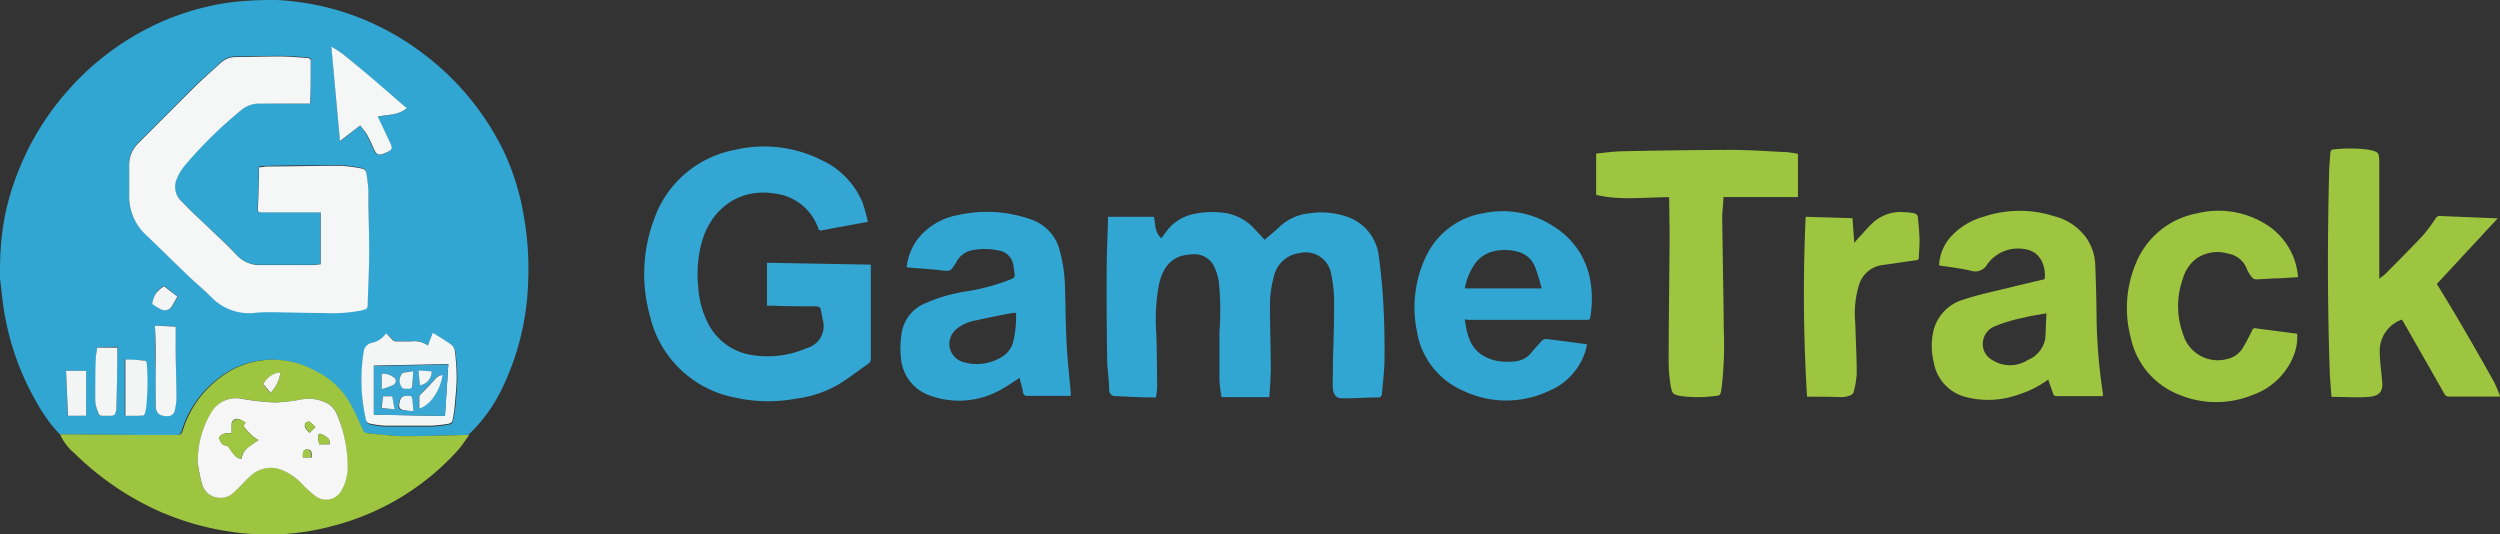 <svg id="Camada_1" data-name="Camada 1" xmlns="http://www.w3.org/2000/svg" viewBox="0 0 271.7 58.08"><rect x="0" y="0" width="271.7" height="58.08" fill="#333333" stroke="none"/><defs><style>.cls-1{fill:#32a6d2;}.cls-2{fill:#33a6d3;}.cls-3{fill:#32a6d3;}.cls-4{fill:#9dc53f;}.cls-5{fill:#f5f6f6;}.cls-6{fill:#f4f5f5;}.cls-7{fill:#f4f6f5;}.cls-8{fill:#f3f5f5;}.cls-9{fill:#f5f6f5;}.cls-10{fill:#f4f5f2;}.cls-11{fill:#38a7d3;}.cls-12{fill:#9fc641;}.cls-13{fill:#a0c644;}.cls-14{fill:#a1c746;}.cls-15{fill:#a2c747;}.cls-16{fill:#f2f5f5;}</style></defs><path class="cls-1" d="M5.37,32.7c0-1.08,0-2.16.08-3.22A26.2,26.2,0,0,1,7,22a29.6,29.6,0,0,1,6-10A29.26,29.26,0,0,1,23.32,4.64a28.25,28.25,0,0,1,7.16-1.95,36.86,36.86,0,0,1,5.15-.24,29.13,29.13,0,0,1,6.48,1.12A28.76,28.76,0,0,1,51,8a29.31,29.31,0,0,1,9.12,10.89,26.77,26.77,0,0,1,2.16,6.94A32.33,32.33,0,0,1,62.77,33a28.58,28.58,0,0,1-3,12,17,17,0,0,1-3.5,4.7c-2.35.06-4.7.15-7.07.14-1.3,0-2.61-.19-3.91-.3a.66.66,0,0,1-.6-.43c-.46-1-.94-2-1.46-3a8.51,8.51,0,0,0-3.68-3.35,9.39,9.39,0,0,0-10.34.71,11.41,11.41,0,0,0-4.12,5.85c-.11.3-.22.41-.55.4H20.83l-8.95-.07a16.2,16.2,0,0,1-2.49-3.42A28.75,28.75,0,0,1,6,37.25C5.67,35.75,5.57,34.21,5.37,32.7Zm33.73-19v-.07c0-1.56.06-3.12.07-4.7,0-.1-.2-.25-.3-.26-1-.06-2-.15-3.06-.16-1.59,0-3.18.06-4.77.06a2.39,2.39,0,0,0-1.73.67c-.94.94-2,1.76-2.91,2.69-2,2-4,4.05-6,6a3.31,3.31,0,0,0-1,2.48v3.17a5.63,5.63,0,0,0,1.76,4.27c1.42,1.38,2.82,2.76,4.26,4.12.94.94,1.95,1.8,2.92,2.71a5.73,5.73,0,0,0,4.6,1.71c.63-.06,1.25-.09,1.88-.09,1.88,0,3.84.06,5.77.09a16.77,16.77,0,0,0,4-.27c.7-.16.7-.18.72-.94.06-1.74.14-3.49.15-5.24,0-2.27,0-4.56-.08-6.83a14.83,14.83,0,0,0-.22-1.88.56.56,0,0,0-.5-.54,16.6,16.6,0,0,0-2.23-.3c-2.67,0-5.33,0-8,.08-.32,0-.63,0-.94.08V21.7c0,1.11-.06,2.22-.14,3.33,0,.34,0,.47.42.47h6.44v5.64c-.31,0-.6.08-.94.08H33.67A3.4,3.4,0,0,1,31,30.06c-.82-.94-1.73-1.72-2.6-2.56-1.08-1-2.18-2.05-3.23-3.13a2.17,2.17,0,0,1-.73-2.26,5.85,5.85,0,0,1,.94-1.69,47.4,47.4,0,0,1,6.26-6.09,3,3,0,0,1,2-.68C35.44,13.71,37.25,13.7,39.1,13.7Zm8.23,25a2.46,2.46,0,0,1-1.53,1.06,1.08,1.08,0,0,0-.86.94,18.83,18.83,0,0,0-.18,4.86,22,22,0,0,0,.43,2.66.55.55,0,0,0,.36.34,10,10,0,0,0,1.72.24h5a12.55,12.55,0,0,0,1.93-.23.47.47,0,0,0,.38-.31,17.67,17.67,0,0,0,.3-1.77c.08-1,.19-2,.19-3a24.3,24.3,0,0,0-.2-2.82,1.2,1.2,0,0,0-.41-.69c-.64-.46-1.31-.86-2-1.29L51.9,40A2.62,2.62,0,0,0,50,39.53H48.43a.53.53,0,0,1-.3-.12C47.87,39.2,47.64,38.94,47.33,38.65ZM44.51,16.07a10,10,0,0,1,.69,1c.29.52.51,1.08.77,1.61a.78.78,0,0,0,1.22.42c.79-.38.83-.5.47-1.29L46.4,15.16c1.07-.3,2.23-.16,3.16-.94l-.22-.15c-1.25-1.09-2.49-2.18-3.76-3.25-.94-.84-1.95-1.68-2.95-2.49-.4-.28-.81-.55-1.23-.79l.94,10.27ZM22.22,37.83v.33c0,1.4,0,2.82.06,4.21s0,2.75,0,4.12c0,.82.35,1.08,1.17,1.14a.79.79,0,0,0,.92-.64s0-.06,0-.08a7.1,7.1,0,0,0,.15-1.3c0-1.88-.06-3.76-.09-5.64V37.9Zm-6.29,2.36c0,.38-.11.68-.12,1,0,1.59-.06,3.18-.07,4.77A3.61,3.61,0,0,0,15.93,47c.2.67.22.66.94.61h.32c.62,0,.63,0,.79-.63a2,2,0,0,0,.07-.42c0-2,.06-4,.08-6v-.43Zm3,1.29V47.6h1.3c.85,0,.76.07.94-.87a26.42,26.42,0,0,0,.07-4.87.37.37,0,0,0-.26-.27A18.17,18.17,0,0,1,19,41.51Zm-6.2,6.11h2V42.74H12.55ZM23.19,33.5a3.72,3.72,0,0,0-.83.7A2.68,2.68,0,0,0,22,35.42c0,.13.4.32.62.47a2.31,2.31,0,0,0,.35.18A.87.87,0,0,0,24,35.85c.25-.36.45-.76.69-1.18Z" transform="translate(-5.37 -2.44)"/><path class="cls-2" d="M99.69,26.55l-3.76.69-1.21.23a.33.33,0,0,1-.43-.19.09.09,0,0,1,0-.05,5.69,5.69,0,0,0-4.76-3.76c-3.76-.59-6.85,1.56-7.91,5.35a13.39,13.39,0,0,0-.36,4.88,9.82,9.82,0,0,0,1,3.76,6.43,6.43,0,0,0,5,3.59A10.5,10.5,0,0,0,93,40.29a2.49,2.49,0,0,0,1.77-3.17,9.19,9.19,0,0,0-.19-.94c0-.3-.2-.44-.54-.45-1.58,0-3.15,0-4.7-.07l-.61,0V31l11.28.2v10.2a.61.61,0,0,1-.3.59c-1.09.76-2.13,1.57-3.26,2.26a12.2,12.2,0,0,1-4.53,1.51,16.49,16.49,0,0,1-6.71-.12,11.75,11.75,0,0,1-9.22-8.93,16.92,16.92,0,0,1,.43-10.34,11.55,11.55,0,0,1,8.81-7.64,13.84,13.84,0,0,1,9.4,1.1,8.81,8.81,0,0,1,4.49,4.64A19.27,19.27,0,0,1,99.69,26.55Z" transform="translate(-5.37 -2.44)"/><path class="cls-3" d="M131,45.64c-1.5,0-2.95-.09-4.4-.15a.65.65,0,0,1-.69-.59v-.11c0-1.06-.19-2.11-.21-3.16q-.08-4.8-.06-9.59c0-1.88.1-3.76.14-5.64V26h5c.16.81.08,1.73.82,2.33a12.49,12.49,0,0,1,.94-1.23,4.93,4.93,0,0,1,2.62-1.41,9.43,9.43,0,0,1,3.59-.06,5.5,5.5,0,0,1,3.12,1.87c.32.32.62.65.94,1,.57-.5,1.12-.94,1.63-1.42a5.45,5.45,0,0,1,3.27-1.46,8.53,8.53,0,0,1,3.76.28,5.17,5.17,0,0,1,3.76,4.44c.22,1.69.39,3.39.48,5.09q.16,2.94.13,5.91c0,1.33-.18,2.64-.29,4a.44.44,0,0,1-.27.29c-1.35,0-2.68.11-4,.1-.69,0-.94-.34-1.05-1a14.06,14.06,0,0,1,0-1.59V41.92c.06-2.29.15-4.56.13-6.84a14.5,14.5,0,0,0-.38-3.14,2.81,2.81,0,0,0-3.37-2,3.29,3.29,0,0,0-2.82,2.66,11.23,11.23,0,0,0-.4,2.82c0,2.34.08,4.7.09,7,0,1-.09,2.09-.16,3.18h-5.19a14.85,14.85,0,0,1-.23-1.88V38.45a29.4,29.4,0,0,0-.07-5.39,5.74,5.74,0,0,0-.56-1.76,2.36,2.36,0,0,0-2.41-1.21c-2.16.08-3.1,1.38-3.53,3.25a20.56,20.56,0,0,0-.29,5.37c.06,2,.07,3.9.09,5.85A9.81,9.81,0,0,1,131,45.64Z" transform="translate(-5.37 -2.44)"/><path class="cls-4" d="M11.9,49.64l9,.07h3.76c.33,0,.44-.11.55-.41a11.36,11.36,0,0,1,4.1-5.83,9.41,9.41,0,0,1,10.34-.72,8.6,8.6,0,0,1,3.68,3.36c.54.94,1,2,1.46,3a.66.66,0,0,0,.6.43c1.3.11,2.61.3,3.91.3,2.36,0,4.7-.08,7.07-.14-.39.54-.75,1.11-1.19,1.62a27.53,27.53,0,0,1-13.85,8.33,26.4,26.4,0,0,1-8.11.85,30,30,0,0,1-10.89-2.65,31.52,31.52,0,0,1-8.9-6.18A5.49,5.49,0,0,1,11.9,49.64Zm15,2.94h-.1c.16.8.28,1.63.51,2.42a2,2,0,0,0,1.55,1.48,2.11,2.11,0,0,0,1.94-.57c.6-.53,1.13-1.15,1.72-1.7a3.2,3.2,0,0,1,3.26-.8,6.23,6.23,0,0,1,2.5,1.7,10.82,10.82,0,0,0,1.39,1.23A1.87,1.87,0,0,0,42.26,56a.94.94,0,0,0,.12-.18,4.88,4.88,0,0,0,.72-2.6A14.35,14.35,0,0,0,42,47.48a2.37,2.37,0,0,0-1-1.19,4.32,4.32,0,0,0-2.82-.44,20.45,20.45,0,0,1-2.82.32,24.58,24.58,0,0,1-3.62-.39,3.1,3.1,0,0,0-3.38,1.51A10.23,10.23,0,0,0,26.86,52.58Zm9-9.67A2.22,2.22,0,0,0,34,44.22l.74.94A3.83,3.83,0,0,0,35.84,42.91Z" transform="translate(-5.37 -2.44)"/><path class="cls-4" d="M270.21,33.3c.89,1.47,1.78,2.91,2.63,4.38,1.22,2.08,2.42,4.19,3.6,6.3.24.51.45,1,.64,1.56h-5.54a.53.53,0,0,1-.52-.31q-2.19-3.85-4.39-7.7l-.21-.36A3.6,3.6,0,0,0,264,40.69c0,.94.16,2,.24,2.93v.07c.17,1.22-.18,1.77-1.4,1.88s-2.68,0-4.08,0c-.07-.94-.16-1.81-.19-2.69-.25-7.13-.25-14.25-.08-21.38,0-.83.09-1.67.15-2.5,0-.11.12-.3.2-.3a15.74,15.74,0,0,1,3.88,0c1.17.22,1.23.3,1.23,1.46q0,6,0,12v.56a6.9,6.9,0,0,0,.68-.53c1.4-1.42,2.82-2.82,4.18-4.29.46-.57.89-1.15,1.29-1.76a.49.49,0,0,1,.33-.23l6.39.26Z" transform="translate(-5.37 -2.44)"/><path class="cls-4" d="M233.91,45.49h-5a.37.37,0,0,1-.42-.31c-.16-.49-.34-.94-.52-1.49a11.31,11.31,0,0,1-3.31,1.66,9.69,9.69,0,0,1-5.64.24,4.7,4.7,0,0,1-3.5-3.83,7.36,7.36,0,0,1,0-3.46A4.7,4.7,0,0,1,218.76,35c1.6-.54,3.27-.88,4.91-1.28,1.32-.33,2.64-.64,3.92-.94.16-1.68-.66-3-2-3.23a4.12,4.12,0,0,0-4.23,1.59,1.5,1.5,0,0,1-1.81.72c-1.12-.27-2.28-.39-3.44-.57a5,5,0,0,1,1.17-3A7.51,7.51,0,0,1,220.93,26a12.3,12.3,0,0,1,7.66-.07,6.17,6.17,0,0,1,3.55,2.4,5.58,5.58,0,0,1,.94,2.82c.08,2,.13,4,.15,6.08a59.41,59.41,0,0,0,.69,8A.67.67,0,0,0,233.91,45.49Zm-6.12-9c-.94.17-1.72.27-2.51.48a17,17,0,0,0-3.14.94A2.07,2.07,0,0,0,221,40.58a2.13,2.13,0,0,0,1,1.05,3.56,3.56,0,0,0,3.76-.07,3.1,3.1,0,0,0,1.88-2.28C227.72,38.4,227.71,37.47,227.79,36.45Z" transform="translate(-5.37 -2.44)"/><path class="cls-3" d="M103.9,31.49a6.32,6.32,0,0,1,1.2-3.06,7.19,7.19,0,0,1,4.46-2.63,14.31,14.31,0,0,1,8,.54,4.77,4.77,0,0,1,3,3.41,15.87,15.87,0,0,1,.55,3.88c.07,2,.07,4.1.18,6.15.09,1.8.3,3.58.45,5.38v.3h-4.69a.42.42,0,0,1-.49-.32.25.25,0,0,1,0-.08c-.09-.5-.24-.94-.38-1.55-.73.46-1.4.94-2.1,1.31a9.21,9.21,0,0,1-7.52.65,4.7,4.7,0,0,1-3.28-4.19,10.14,10.14,0,0,1,.08-2.64,4.19,4.19,0,0,1,2.48-3.2,17.42,17.42,0,0,1,4.47-1.32,22.72,22.72,0,0,0,5-1.36c.25-.11.37-.24.33-.52s-.09-.74-.16-1.1a1.89,1.89,0,0,0-1.59-1.48,7.22,7.22,0,0,0-3,0A2.53,2.53,0,0,0,109.26,31c-.58.94-.58.94-1.68.81S105.18,31.62,103.9,31.49Zm11.89,4.95h-.33c-1.31.25-2.62.5-3.92.8a4.52,4.52,0,0,0-2.13.89,2.11,2.11,0,0,0-.84,2,2.09,2.09,0,0,0,1.56,1.68,5.13,5.13,0,0,0,4.05-.54,2.67,2.67,0,0,0,1.28-1.59A11.26,11.26,0,0,0,115.79,36.44Z" transform="translate(-5.37 -2.44)"/><path class="cls-1" d="M164.56,37.14c.21,1.54.54,3,1.88,3.88a4.83,4.83,0,0,0,2.44.73,7.15,7.15,0,0,0,1.31-.06,2.51,2.51,0,0,0,1.62-.94c.36-.44.75-.86,1.13-1.28a.71.71,0,0,1,.44-.19c1.46.17,2.94.37,4.47.58a8,8,0,0,1-.24.94,6.92,6.92,0,0,1-3.87,4.11,10.84,10.84,0,0,1-9.34,0,8.52,8.52,0,0,1-5.05-6.52,12.84,12.84,0,0,1,1.11-8.31,8.4,8.4,0,0,1,6.14-4.47,10.07,10.07,0,0,1,7.9,1.63,8.55,8.55,0,0,1,3.76,6.06,11.7,11.7,0,0,1-.06,3.64c0,.24-.17.26-.36.26H164.91Zm0-3.36h8.37c-.26-.85-.45-1.65-.76-2.4a2.66,2.66,0,0,0-1.68-1.53,5.22,5.22,0,0,0-2.66-.13,3.42,3.42,0,0,0-2.26,1.53,6.63,6.63,0,0,0-1,2.53Z" transform="translate(-5.37 -2.44)"/><path class="cls-4" d="M186.77,23.87c-2.71,0-5.34.37-7.93-.25V19.13c.94-.09,1.88-.23,2.76-.25,3.94-.08,7.88-.14,11.82-.15,1.88,0,3.84.13,5.76.23.53,0,1.06.11,1.59.2v4.7h-8.1c0,.83-.14,1.57-.13,2.3.05,4.05.14,8.09.17,12.13a39.36,39.36,0,0,1-.25,6.42c-.13.72-.13.72-.84.78a13.82,13.82,0,0,1-3.52,0c-.94-.16-1-.26-1.17-1.18a16.76,16.76,0,0,1-.21-2.45c0-4.37.07-8.74.1-13.11C186.83,27.14,186.79,25.52,186.77,23.87Z" transform="translate(-5.37 -2.44)"/><path class="cls-4" d="M255.12,32.56l-2.09.13c-.81,0-1.64.09-2.46.11a.59.59,0,0,1-.43-.19,3.51,3.51,0,0,1-.58-.94A2.64,2.64,0,0,0,247.5,30a4,4,0,0,0-3.45.56,4.09,4.09,0,0,0-1.44,2.15,8.81,8.81,0,0,0,0,6,3.94,3.94,0,0,0,4.77,2.76A2.7,2.7,0,0,0,249.26,40c.32-.53.6-1.09.87-1.65a.34.34,0,0,1,.42-.23c1.48.21,3,.39,4.48.59a5.61,5.61,0,0,1-.47,2.59,7.46,7.46,0,0,1-4.36,4.06,10.51,10.51,0,0,1-8.09-.06,8.55,8.55,0,0,1-5.18-6.21,12.53,12.53,0,0,1,.58-8.06,8.94,8.94,0,0,1,6.58-5.39,9.75,9.75,0,0,1,7.66,1.25A7.4,7.4,0,0,1,255.12,32.56Z" transform="translate(-5.37 -2.44)"/><path class="cls-4" d="M201.76,45.55A182.87,182.87,0,0,1,201.61,26l5.09.15.19,2.69c.25-.29.41-.5.6-.69.52-.55,1-1.14,1.59-1.65a4.46,4.46,0,0,1,3.26-1,6.87,6.87,0,0,1,1.1.13.55.55,0,0,1,.35.33c.1.87.17,1.73.2,2.6,0,.6-.06,1.19-.08,1.79,0,.23,0,.34-.32.38-1.2.15-2.38.35-3.58.51a3.06,3.06,0,0,0-2.61,2.19,10.69,10.69,0,0,0-.4,4.09c.05,1.88.16,3.71.16,5.56a9.94,9.94,0,0,1-.35,2,.61.61,0,0,1-.38.34,2.66,2.66,0,0,1-.89.18C204.29,45.56,203.09,45.55,201.76,45.55Z" transform="translate(-5.37 -2.44)"/><path class="cls-5" d="M39.1,13.7H33.62a3,3,0,0,0-2,.68,46.94,46.94,0,0,0-6.2,6.09,5.5,5.5,0,0,0-.94,1.69,2.17,2.17,0,0,0,.73,2.26c1,1.08,2.14,2.08,3.22,3.13.88.84,1.79,1.66,2.61,2.56a3.42,3.42,0,0,0,2.68,1.14h5.57c.29,0,.58-.06.94-.09V25.52H33.8c-.36,0-.43-.12-.41-.47.07-1.1.1-2.21.13-3.32V20.62c.35,0,.66-.09.94-.09,2.67,0,5.33-.08,8-.07a16.82,16.82,0,0,1,2.23.3.58.58,0,0,1,.5.54,16.63,16.63,0,0,1,.22,1.88c0,2.27.09,4.55.08,6.83,0,1.75-.1,3.49-.15,5.24,0,.73,0,.75-.73.94a16.69,16.69,0,0,1-4,.27c-1.93,0-3.85-.07-5.77-.09-.63,0-1.26,0-1.88.09a5.74,5.74,0,0,1-4.61-1.71c-.94-.94-2-1.79-2.91-2.71-1.43-1.36-2.82-2.75-4.26-4.12a5.65,5.65,0,0,1-1.77-4.27V20.48a3.28,3.28,0,0,1,1-2.48c2-2,4-4,6-6,.94-.94,1.95-1.8,2.92-2.7a2.39,2.39,0,0,1,1.73-.66c1.58,0,3.17-.07,4.77-.06,1,0,2,.1,3,.16.11,0,.31.16.31.25,0,1.56,0,3.13-.07,4.7A.08.08,0,0,0,39.1,13.7Z" transform="translate(-5.37 -2.44)"/><path class="cls-6" d="M47.33,38.65c.28.29.51.55.76.78a.53.53,0,0,0,.3.12H50a2.62,2.62,0,0,1,1.88.44l.53-1.38c.69.43,1.37.83,2,1.29a1.16,1.16,0,0,1,.4.69A26.75,26.75,0,0,1,55,43.41c0,1-.12,2-.2,3.05a16.82,16.82,0,0,1-.26,1.71c0,.13-.24.28-.38.31a13.91,13.91,0,0,1-1.93.22h-5a10,10,0,0,1-1.72-.24.53.53,0,0,1-.36-.34,22.15,22.15,0,0,1-.43-2.69,19.14,19.14,0,0,1,.18-4.78,1.08,1.08,0,0,1,.86-.94A2.46,2.46,0,0,0,47.33,38.65Zm6.39,9L54.1,42l-8.1.17v5.33Z" transform="translate(-5.37 -2.44)"/><path class="cls-5" d="M44.51,16.07l-2.19,1.7L41.38,7.51a12.23,12.23,0,0,1,1.23.79c1,.8,2,1.64,3,2.48,1.26,1.07,2.5,2.16,3.76,3.25l.22.15c-.94.82-2.09.68-3.16.94l1.26,2.66c.42.88.32.94-.47,1.29-.62.3-.94.2-1.21-.42s-.49-1.09-.77-1.61A11.2,11.2,0,0,0,44.51,16.07Z" transform="translate(-5.37 -2.44)"/><path class="cls-7" d="M22.22,37.83l2.24.11V40c0,1.88.08,3.76.09,5.64a6.42,6.42,0,0,1-.16,1.3.79.79,0,0,1-.85.73h-.09c-.81-.06-1.13-.32-1.16-1.14V42.41c0-1.38,0-2.82-.06-4.22A1,1,0,0,1,22.22,37.83Z" transform="translate(-5.37 -2.44)"/><path class="cls-7" d="M15.93,40.22h2.19v.43c0,2-.05,4-.09,6A2,2,0,0,1,18,47c-.15.61-.17.62-.79.63h-.32c-.7,0-.72.06-.94-.61A3.61,3.61,0,0,1,15.72,46c0-1.59,0-3.18.07-4.77C15.82,40.9,15.88,40.65,15.93,40.22Z" transform="translate(-5.37 -2.44)"/><path class="cls-8" d="M19,41.51c.72,0,1.4.06,2.09.12a.38.38,0,0,1,.23.26,26.42,26.42,0,0,1-.07,4.87c-.19.94-.1.83-.94.87H19Z" transform="translate(-5.37 -2.44)"/><path class="cls-8" d="M12.76,47.62l-.21-4.88h2.18v4.88Z" transform="translate(-5.37 -2.44)"/><path class="cls-8" d="M23.19,33.55l1.46,1.12c-.24.42-.44.82-.69,1.18a.87.87,0,0,1-1.06.22,2.31,2.31,0,0,1-.35-.18c-.22-.15-.63-.34-.62-.47a2.73,2.73,0,0,1,.43-1.16A4,4,0,0,1,23.19,33.55Z" transform="translate(-5.37 -2.44)"/><path class="cls-9" d="M26.86,52.58a10.21,10.21,0,0,1,1.45-5.28,3.12,3.12,0,0,1,3.39-1.51,25.69,25.69,0,0,0,3.62.39,19.35,19.35,0,0,0,2.82-.33A4.39,4.39,0,0,1,41,46.3a2.42,2.42,0,0,1,1,1.21,14.3,14.3,0,0,1,1.15,5.7,4.89,4.89,0,0,1-.72,2.61,1.88,1.88,0,0,1-2.57.67.94.94,0,0,1-.18-.12,10.19,10.19,0,0,1-1.39-1.23,6.23,6.23,0,0,0-2.5-1.7,3.23,3.23,0,0,0-3.27.8c-.59.54-1.11,1.16-1.72,1.7a2.08,2.08,0,0,1-1.93.56A2,2,0,0,1,27.32,55c-.24-.79-.35-1.62-.51-2.43Zm5.22-4.21c-.28-.14-.5-.29-.74-.38a.63.63,0,0,0-.79.43.51.51,0,0,0,0,.17v.94c-.5,0-1.07-.09-1.38.52.19.31.22.79.79.8.13,0,.26.2.38.33s.18.32.31.46c.26.3.48.69,1,.62.08-1,.94-1.38,1.81-2a4,4,0,0,1-.56-.35,10.32,10.32,0,0,1-.8-.82C31.88,48.88,31.74,48.64,32.08,48.37Zm9.11,2.35a1.08,1.08,0,0,0-.1-.59,2.91,2.91,0,0,0-.76-.49c-.25-.13-.4,0-.39.26a7.72,7.72,0,0,0,.12.82ZM39,49.48l.65-.63a6.59,6.59,0,0,0-.69-.6c-.07,0-.34.07-.39.17C38.34,48.83,38.67,49.11,39,49.48Zm.29,2.67c-.13-.31.09-.76-.4-.84s-.61.16-.59.84Z" transform="translate(-5.37 -2.44)"/><path class="cls-10" d="M35.84,42.91a3.81,3.81,0,0,1-1.07,2.22L34,44.19A2.21,2.21,0,0,1,35.84,42.91Z" transform="translate(-5.37 -2.44)"/><path class="cls-11" d="M53.75,47.65,46,47.51V42.22l8.09-.17Zm-.29-4.46a1.35,1.35,0,0,0-.94.58c-.44.52-.94.94-1.41,1.48-.08.08-.2.17-.21.27v1.32c1.27-.36,2.31-2.1,2.53-3.65h0Zm-3.2-.41-.73.08c-.15,0-.35,0-.43.11A1.22,1.22,0,0,0,49,44.41c.17.36.52.2.79.25a.13.13,0,0,0,.12,0c.1-.06.26-.12.27-.21C50.2,44,50.22,43.39,50.26,42.78Zm0,4.33a5,5,0,0,0-.1-1.25c0-.14-.12-.38-.18-.38a1.59,1.59,0,0,0-.94.09c-.21.15-.26.54-.33.82A.47.47,0,0,0,49,47l.1,0c.4.06.74.08,1.16.12Zm-3.4-2.38A10.93,10.93,0,0,0,48,44.34c.4-.18.51-.58.24-.83a2,2,0,0,0-1.38-.46Zm4-2L51,44.32a1.54,1.54,0,0,0,1.28-1.52ZM47,45.52l-.21,1.27,1.41.15L48,45.52Z" transform="translate(-5.37 -2.44)"/><path class="cls-12" d="M32.08,48.37c-.34.27-.2.51,0,.72a10.32,10.32,0,0,0,.8.82,4,4,0,0,0,.56.34c-.82.66-1.73,1-1.81,2-.51.08-.72-.32-1-.61s-.19-.32-.31-.46-.24-.33-.37-.33c-.57,0-.6-.49-.79-.81.31-.61.87-.47,1.38-.51v-.94A.64.64,0,0,1,31.2,48a.51.51,0,0,1,.17,0A5.08,5.08,0,0,1,32.08,48.37Z" transform="translate(-5.37 -2.44)"/><path class="cls-13" d="M41.19,50.72H40.06a7.72,7.72,0,0,1-.12-.82c0-.25.14-.39.39-.26a2.91,2.91,0,0,1,.76.49C41.2,50.25,41.16,50.52,41.19,50.72Z" transform="translate(-5.37 -2.44)"/><path class="cls-14" d="M39,49.48c-.28-.38-.61-.65-.43-1.06,0-.1.32-.22.39-.17a6.59,6.59,0,0,1,.69.6Z" transform="translate(-5.37 -2.44)"/><path class="cls-15" d="M39.24,52.15h-1c0-.68.12-.94.59-.84S39.11,51.84,39.24,52.15Z" transform="translate(-5.37 -2.44)"/><path class="cls-8" d="M53.47,43.19c-.22,1.55-1.26,3.29-2.53,3.65V45.52c0-.1.13-.19.2-.27.47-.49.94-.94,1.41-1.48a1.38,1.38,0,0,1,.94-.58Z" transform="translate(-5.37 -2.44)"/><path class="cls-16" d="M50.26,42.78c0,.61-.06,1.17-.1,1.71,0,.09-.17.15-.27.21h-.12c-.27-.05-.62.11-.79-.26A1.21,1.21,0,0,1,49.1,43c.08-.09.28-.09.43-.11Z" transform="translate(-5.37 -2.44)"/><path class="cls-16" d="M50.29,47.11c-.42,0-.76-.06-1.1-.12a.46.46,0,0,1-.44-.5.36.36,0,0,1,0-.1c.07-.28.12-.67.33-.82a1.56,1.56,0,0,1,.93-.09c.07,0,.16.24.18.38C50.24,46.29,50.26,46.64,50.29,47.11Z" transform="translate(-5.37 -2.44)"/><path class="cls-8" d="M46.86,44.73V43.05a2,2,0,0,1,1.38.46c.27.25.16.65-.24.83A10.93,10.93,0,0,1,46.86,44.73Z" transform="translate(-5.37 -2.44)"/><path class="cls-16" d="M50.85,42.7l1.44.1A1.54,1.54,0,0,1,51,44.32Z" transform="translate(-5.37 -2.44)"/><path class="cls-16" d="M47,45.51h1l.25,1.42-1.41-.15Z" transform="translate(-5.37 -2.44)"/><path class="cls-8" d="M53.46,43.19Z" transform="translate(-5.37 -2.44)"/></svg>